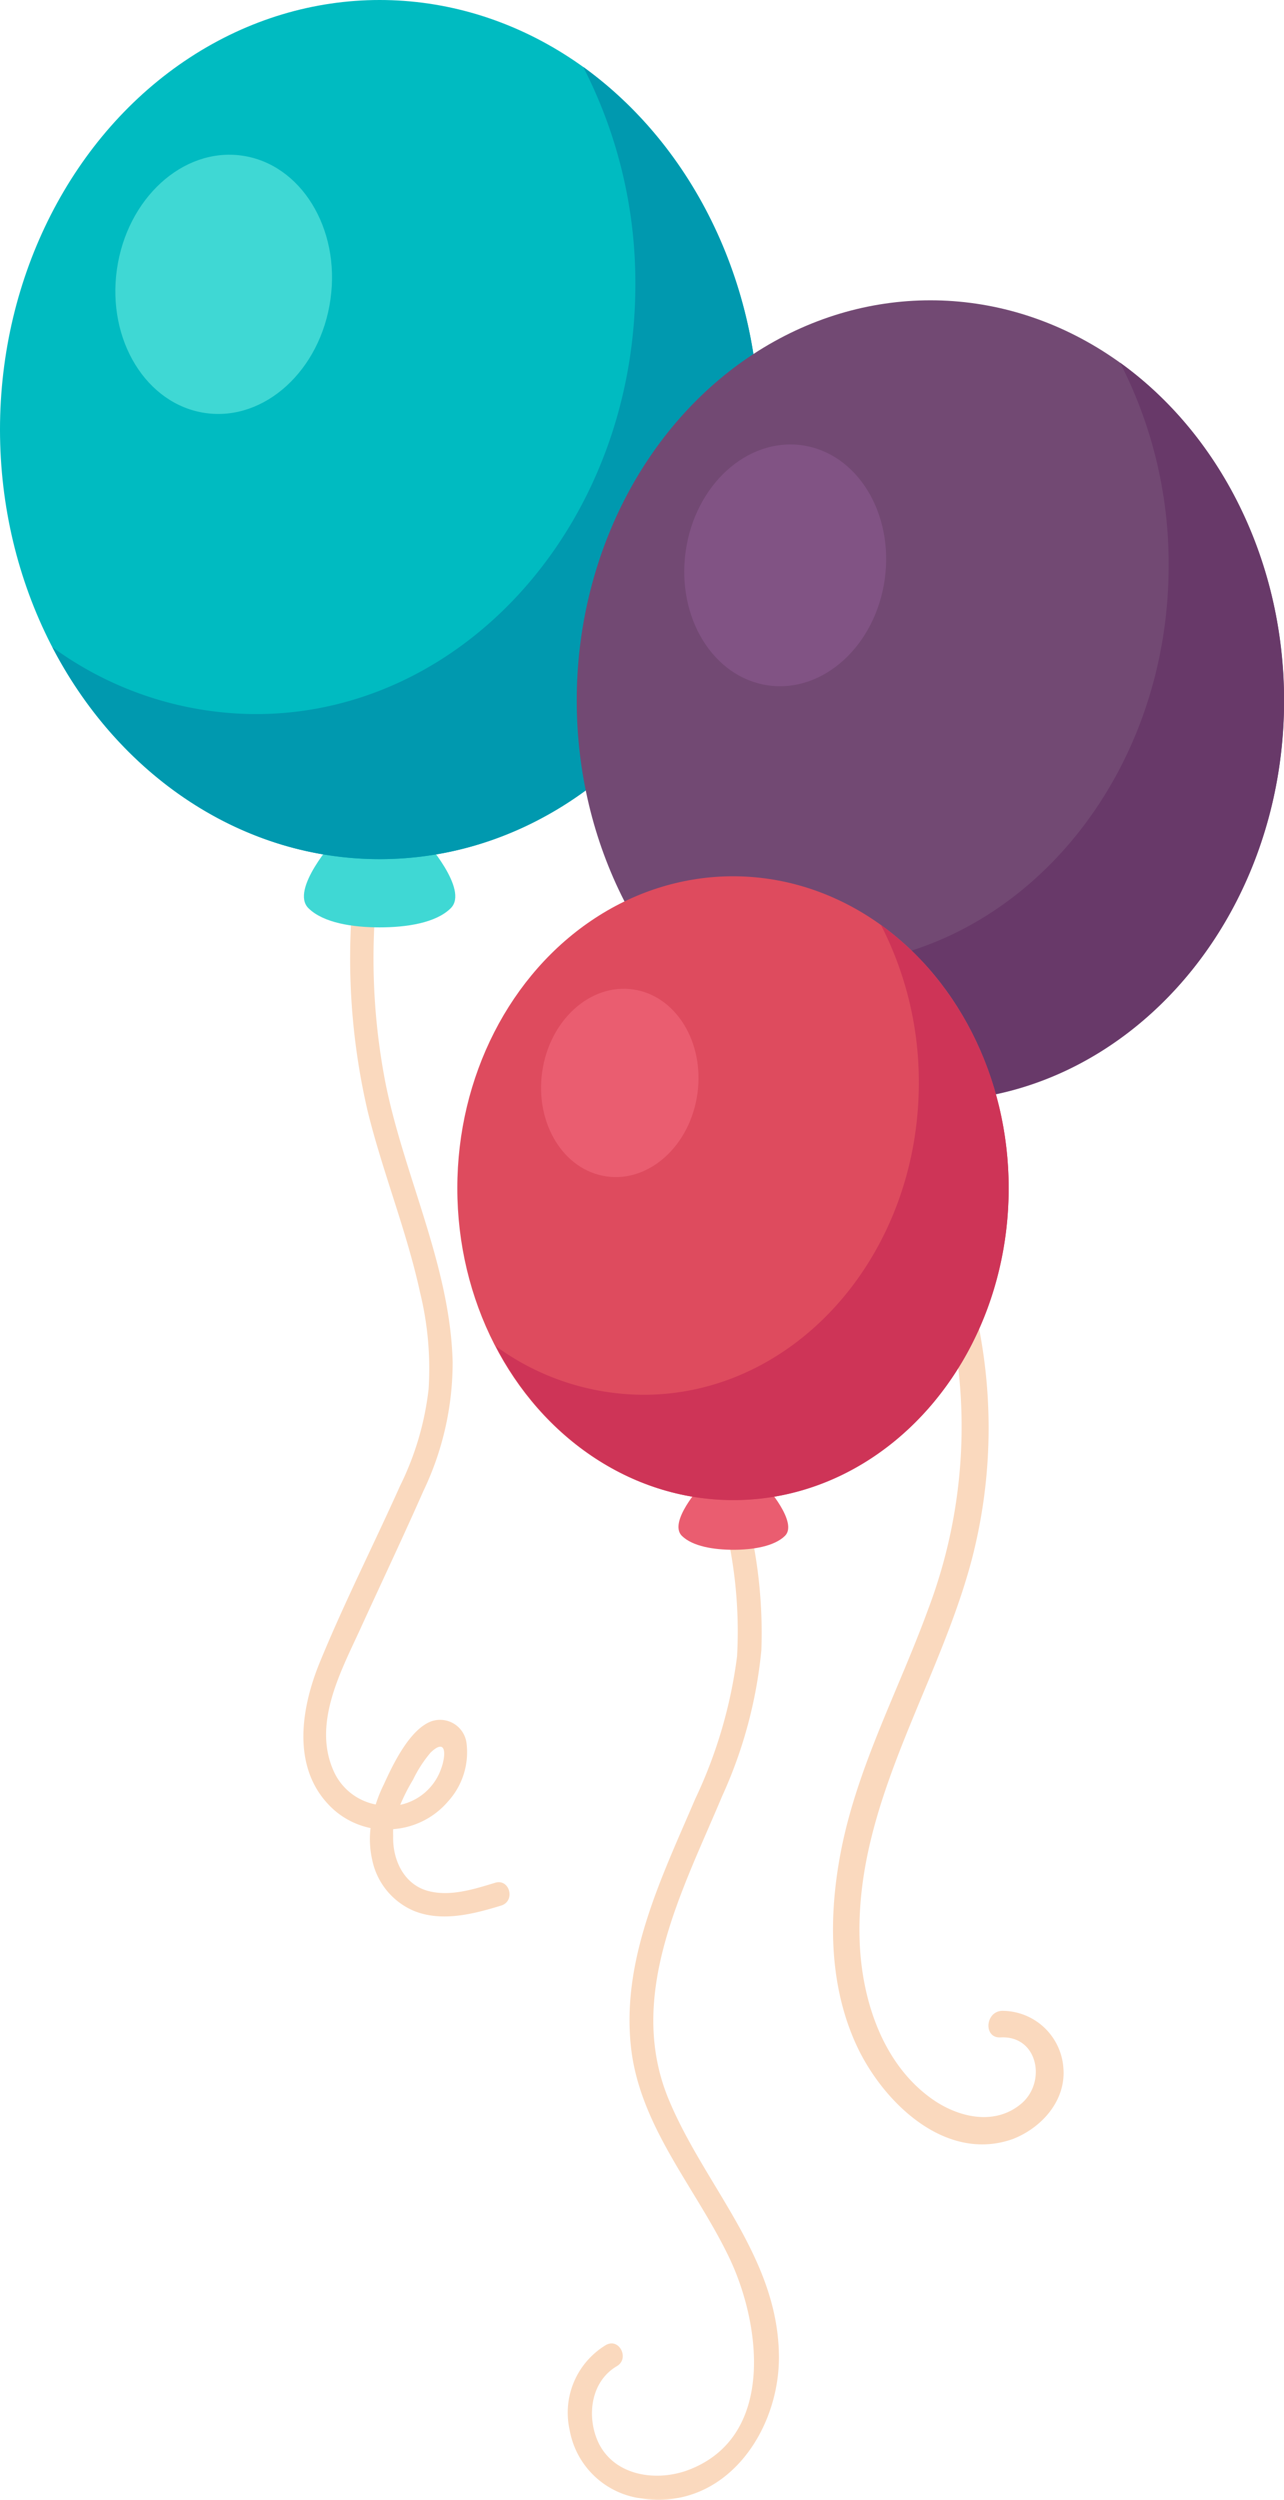 <svg xmlns="http://www.w3.org/2000/svg" viewBox="0 0 107.31 208.85"><defs><style>.cls-1{fill:#fad9be;}.cls-2{fill:#3fd8d4;}.cls-3{fill:#00bbc1;}.cls-4{fill:#0099af;}.cls-5{fill:#815384;}.cls-6{fill:#724973;}.cls-7{fill:#683969;}.cls-8{fill:#ea5d70;}.cls-9{fill:#de4b5e;}.cls-10{fill:#ce3457;}</style></defs><title>4-2-气球</title><g id="图层_2" data-name="图层 2"><g id="_1-1-树" data-name="1-1-树"><g id="_4-2-气球" data-name="4-2-气球"><g id="_编组_" data-name="&lt;编组&gt;"><path id="_复合路径_" data-name="&lt;复合路径&gt;" class="cls-1" d="M41.38,157.3c-1.78.54-3.8,1.19-5.65.67-2-.56-2.94-2.63-2.87-4.6a5.09,5.09,0,0,1,0-.55,6.65,6.65,0,0,0,4.58-2.31A6.1,6.1,0,0,0,39,145.72a2.23,2.23,0,0,0-2.92-1.92c-1.85.66-3.26,3.66-4,5.28a11.58,11.58,0,0,0-.68,1.68A4.85,4.85,0,0,1,27.9,148c-1.79-3.93.53-8.25,2.16-11.79,1.77-3.88,3.6-7.73,5.32-11.63a24.86,24.86,0,0,0,2.45-10.78c-.2-8-4-15.42-5.59-23.2A54.52,54.52,0,0,1,34,62.88c.39-1.2-1.49-1.71-1.88-.52a56.35,56.35,0,0,0-1.39,30.49C32,98,34,102.87,35.11,108a26.7,26.7,0,0,1,.71,8.06,24.45,24.45,0,0,1-2.38,8.07c-2.21,4.93-4.67,9.77-6.72,14.77-1.53,3.74-2.34,8.58.7,11.83a6.64,6.64,0,0,0,3.55,2,7.78,7.78,0,0,0,.14,2.67,5.91,5.91,0,0,0,3.51,4.26c2.34.94,5,.24,7.28-.46C43.1,158.81,42.59,156.93,41.38,157.3ZM36,146.41c1.38-1.3,1.25.35.86,1.38a4.65,4.65,0,0,1-3.41,3,15.94,15.94,0,0,1,1.07-2.1A10.61,10.61,0,0,1,36,146.41Z"/><g id="_编组_2" data-name="&lt;编组&gt;"><path id="_路径_" data-name="&lt;路径&gt;" class="cls-2" d="M35.45,70.14l-3.72.23L28,70.14s-3.79,4.19-2.22,5.74c1.26,1.24,3.73,1.6,5.95,1.6s4.69-.36,5.94-1.6C39.24,74.33,35.45,70.14,35.45,70.14Z"/><g id="_编组_3" data-name="&lt;编组&gt;"><ellipse id="_路径_2" data-name="&lt;路径&gt;" class="cls-3" cx="31.73" cy="35.89" rx="31.73" ry="35.89"/><path id="_路径_3" data-name="&lt;路径&gt;" class="cls-2" d="M27.62,25c-.83,5.95-5.51,10.21-10.44,9.51s-8.25-6.07-7.41-12S15.28,12.31,20.21,13,28.46,19.08,27.62,25Z"/><path id="_路径_4" data-name="&lt;路径&gt;" class="cls-4" d="M48.74,5.59A39.42,39.42,0,0,1,53.1,23.77c0,19.82-14.2,35.89-31.72,35.89a28.94,28.94,0,0,1-17-5.59c5.51,10.59,15.7,17.71,27.36,17.71,17.52,0,31.72-16.07,31.72-35.89C63.45,23.15,57.58,12,48.74,5.59Z"/></g></g></g><g id="_编组_4" data-name="&lt;编组&gt;"><g id="_编组_5" data-name="&lt;编组&gt;"><path id="_路径_5" data-name="&lt;路径&gt;" class="cls-5" d="M81.23,90.45l-3.47.2-3.48-.2s-3.52,3.9-2.06,5.34c1.17,1.15,3.47,1.5,5.54,1.5s4.37-.35,5.53-1.5C84.76,94.35,81.23,90.45,81.23,90.45Z"/><g id="_编组_6" data-name="&lt;编组&gt;"><ellipse id="_路径_6" data-name="&lt;路径&gt;" class="cls-6" cx="77.76" cy="58.53" rx="29.56" ry="33.44"/><ellipse id="_路径_7" data-name="&lt;路径&gt;" class="cls-5" cx="65.62" cy="47.24" rx="10.13" ry="8.4" transform="translate(9.71 105.64) rotate(-82)"/><path id="_路径_8" data-name="&lt;路径&gt;" class="cls-7" d="M93.61,30.3a36.74,36.74,0,0,1,4.06,16.94c0,18.47-13.23,33.44-29.55,33.44a27.08,27.08,0,0,1-15.86-5.21C57.4,85.34,66.89,92,77.76,92c16.32,0,29.55-15,29.55-33.44C107.31,46.66,101.85,36.24,93.61,30.3Z"/></g></g><path id="_路径_9" data-name="&lt;路径&gt;" class="cls-1" d="M88.87,172.75A5.13,5.13,0,0,0,83.73,168c-1.41.08-1.54,2.3-.11,2.22,3.13-.17,3.86,3.73,1.74,5.53-2.29,1.94-5.46,1.11-7.65-.52-4.06-3-5.73-8.36-5.87-13.22-.33-11.36,6.53-21,9.36-31.65a43.68,43.68,0,0,0,.64-19.3c-.26-1.41-2.43-.93-2.16.48a43,43,0,0,1-2.11,22.91c-2.4,6.59-5.79,12.9-7.21,19.82-1.11,5.42-1.16,11.31,1.15,16.45,2.15,4.78,7.41,10,13.11,8C87.08,177.77,89.11,175.48,88.87,172.75Z"/></g><g id="_编组_7" data-name="&lt;编组&gt;"><path id="_路径_10" data-name="&lt;路径&gt;" class="cls-1" d="M50.64,195.92c1.12-.63,2,1.14.91,1.77C49.32,199,49,202,50.05,204.15c1.39,2.76,4.91,3.21,7.56,2.18,7.14-2.78,6-12,3.41-17.55-2.83-6-7.7-11.21-8.32-18.08-.67-7.25,2.64-13.95,5.41-20.42a39.45,39.45,0,0,0,3.49-11.9,37.92,37.92,0,0,0-1.45-12.66c-.32-1.24,1.62-1.66,1.94-.43a40.36,40.36,0,0,1,1.54,12.59,38.09,38.09,0,0,1-3.28,12.19c-3.29,7.85-8,16.55-4.53,25.17,3,7.36,9.26,13.3,9.28,21.71,0,6.28-4.56,12.82-11.49,11.79a7,7,0,0,1-6-5.71A6.6,6.6,0,0,1,50.64,195.92Z"/><g id="_编组_8" data-name="&lt;编组&gt;"><path id="_路径_11" data-name="&lt;路径&gt;" class="cls-8" d="M64,124.15l-2.71.16-2.71-.16s-2.74,3-1.6,4.16c.91.9,2.71,1.17,4.31,1.17s3.41-.27,4.32-1.17C66.72,127.19,64,124.15,64,124.15Z"/><g id="_编组_9" data-name="&lt;编组&gt;"><ellipse id="_路径_12" data-name="&lt;路径&gt;" class="cls-9" cx="61.26" cy="99.27" rx="23.04" ry="26.06"/><ellipse id="_路径_13" data-name="&lt;路径&gt;" class="cls-8" cx="51.8" cy="90.47" rx="7.89" ry="6.55" transform="translate(-45 129.18) rotate(-82)"/><path id="_路径_14" data-name="&lt;路径&gt;" class="cls-10" d="M73.62,77.27a28.68,28.68,0,0,1,3.17,13.2c0,14.39-10.32,26.06-23,26.06a21,21,0,0,1-12.35-4.06c4,7.7,11.4,12.86,19.86,12.86,12.72,0,23-11.66,23-26.06C84.3,90,80,81.9,73.62,77.27Z"/></g></g></g></g></g></g></svg>
